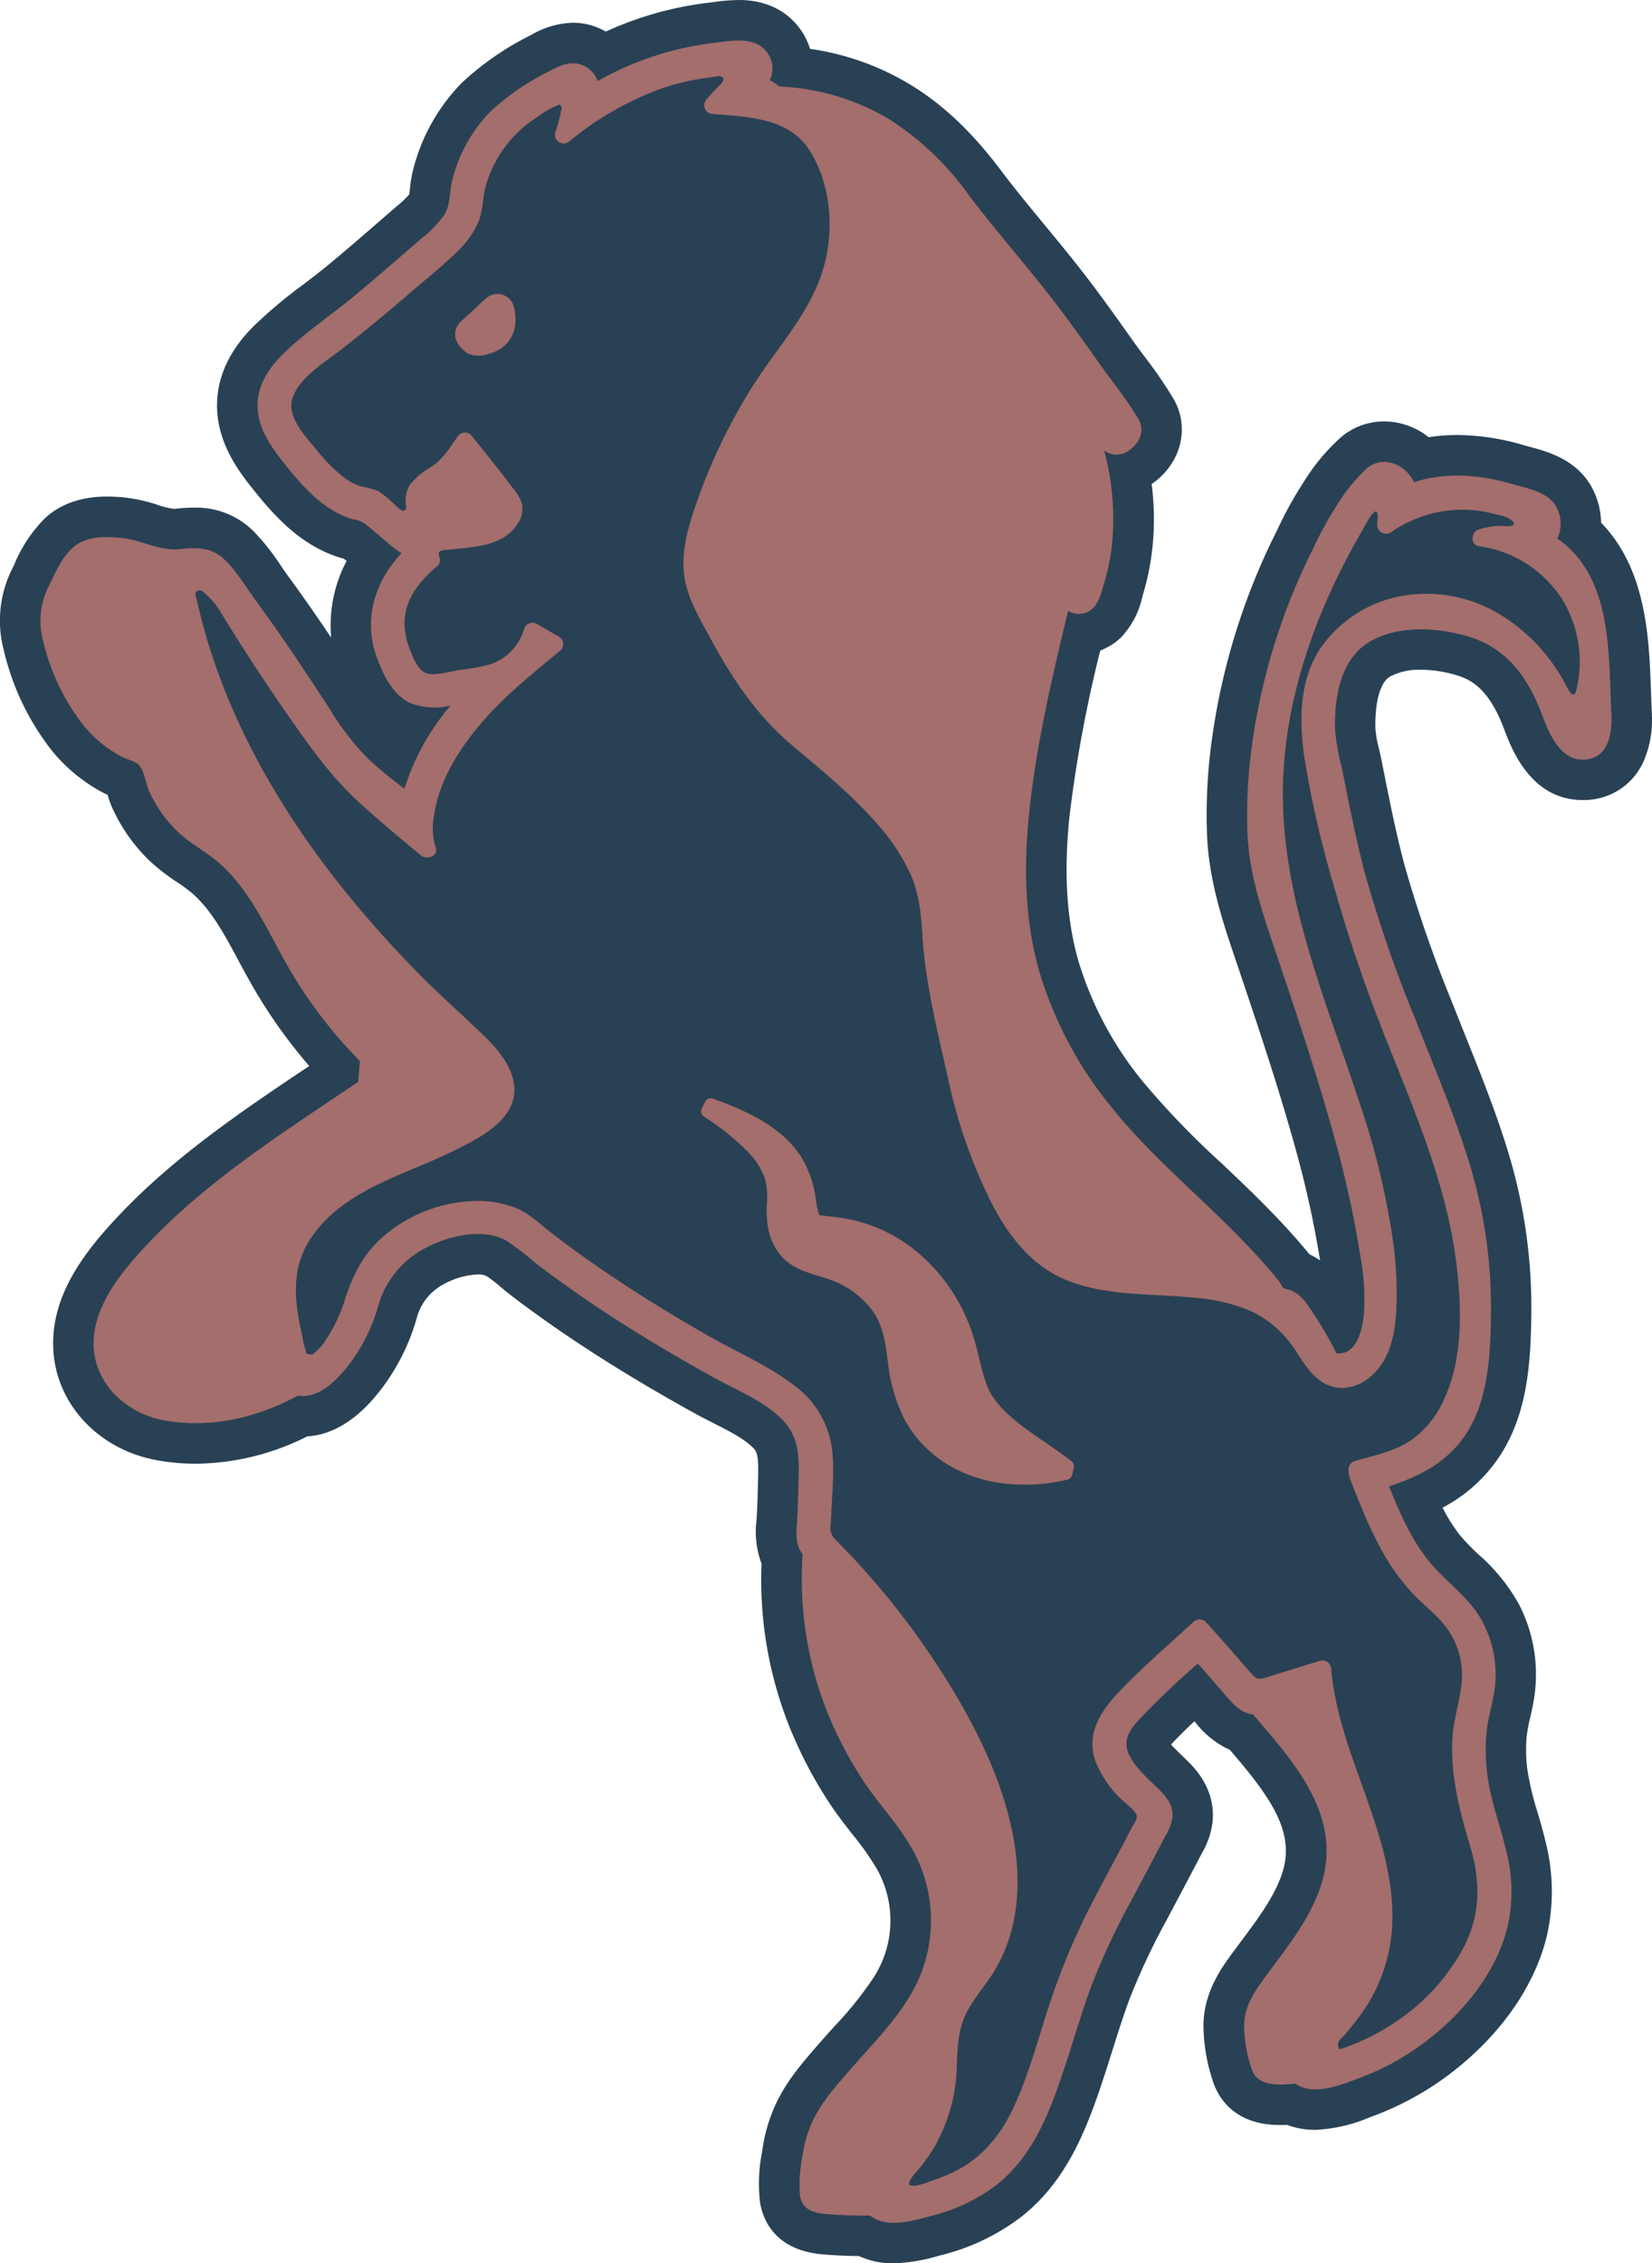 <svg xmlns="http://www.w3.org/2000/svg" width="285.697" height="391.227" viewBox="0 0 285.697 391.227">
  <g id="Group_175" data-name="Group 175" transform="translate(-11430.678 -2738.613)">
    <path id="Path_750" data-name="Path 750" d="M-2090.443,390.024c-.069-1.278-.115-2.6-.161-3.945-.318-9.043-.739-21.035-8.631-29.121a13.179,13.179,0,0,0-1.556-6.023c-2.629-4.908-7.735-6.275-10.785-7.092-.336-.09-.663-.177-.974-.267a41.294,41.294,0,0,0-11.576-1.772,31.843,31.843,0,0,0-4.925.377,12.466,12.466,0,0,0-7.7-2.731,11.583,11.583,0,0,0-7.356,2.638,34.665,34.665,0,0,0-6.376,7.555,66.447,66.447,0,0,0-4.693,8.434l-.24.486a114.918,114.918,0,0,0-11.008,35.054,94.088,94.088,0,0,0-.938,17.773c.359,7.051,2.394,13.6,4.273,19.193l1.031,3.062c3.505,10.4,7.13,21.154,10.055,31.81a173.017,173.017,0,0,1,4.172,19.033,12.525,12.525,0,0,0-1.834-1.066q-.668-.811-1.354-1.612c-1.735-2.024-3.645-4.1-5.839-6.34-2.608-2.665-5.313-5.228-7.928-7.707a144.693,144.693,0,0,1-13.536-14.007,60.517,60.517,0,0,1-11.242-20.831c-2.115-7.239-2.631-15.559-1.576-25.436a229.184,229.184,0,0,1,5.292-28.429,10.432,10.432,0,0,0,3.532-2.213,14.6,14.6,0,0,0,3.734-7.039l.164-.569a44.47,44.47,0,0,0,1.483-7.025,47.037,47.037,0,0,0-.024-11.936c5.085-3.486,6.705-9.762,3.744-14.807a80.3,80.3,0,0,0-5.024-7.3c-.756-1.014-1.509-2.024-2.224-3.039-2.122-3.009-4.658-6.568-7.375-10.14-2.471-3.246-5.065-6.39-7.574-9.43-2.673-3.24-5.2-6.3-7.611-9.5-5.046-6.694-10.051-11.42-15.748-14.871a46,46,0,0,0-17.265-6.137,11.846,11.846,0,0,0-2.052-3.88c-1.65-2.083-4.775-4.567-10.29-4.567a32.515,32.515,0,0,0-4.263.35c-.3.038-.584.076-.864.108a59.618,59.618,0,0,0-17.855,5l-.052-.029a11.339,11.339,0,0,0-5.64-1.5,15.211,15.211,0,0,0-7.264,2.139,50.342,50.342,0,0,0-11.853,8.162,32.963,32.963,0,0,0-8.451,14.876,21.738,21.738,0,0,0-.6,3.423c-.04.36-.093.83-.143,1.09a16.558,16.558,0,0,1-2.112,2l-1.68,1.453c-3.406,2.959-6.929,6.019-10.434,8.911-1.3,1.069-2.654,2.105-4.094,3.2a80.122,80.122,0,0,0-8.765,7.388c-4.055,4.118-6.122,8.64-6.142,13.441-.029,6.755,4.085,11.886,6.295,14.643,3.584,4.467,7.961,9.417,14.593,11.621.377.124.728.217,1.028.286.038.032.365.306.491.41a23.738,23.738,0,0,0-2.668,13.245c-2.338-3.474-4.81-7.044-7.353-10.505-.453-.616-.894-1.26-1.339-1.908a39.236,39.236,0,0,0-4.728-5.971,14.062,14.062,0,0,0-10.369-4.084,27.857,27.857,0,0,0-3.2.208.9.9,0,0,1-.116.006,13.41,13.41,0,0,1-2.935-.7,27.8,27.8,0,0,0-5.344-1.229,31.41,31.41,0,0,0-3.394-.2c-4.375,0-7.959,1.237-10.652,3.678a24.256,24.256,0,0,0-5.327,7.963c-.165.345-.327.685-.49,1.014a19.931,19.931,0,0,0-1.389,13.836A44.4,44.4,0,0,0-2367,396.551a29.04,29.04,0,0,0,8.324,6.88c.4.218.79.4,1.159.556a15.519,15.519,0,0,0,.706,2.033,29.719,29.719,0,0,0,6.443,9.279,35.2,35.2,0,0,0,4.858,3.789,28.83,28.83,0,0,1,2.706,2c3.262,2.882,5.53,7.105,7.93,11.576.584,1.089,1.168,2.176,1.768,3.248a88.485,88.485,0,0,0,10.458,14.958c-11.363,7.609-23.1,15.485-32.827,25.739-5.849,6.165-11.784,13.713-11.449,22.951.348,9.6,7.724,17.6,17.937,19.46a37.5,37.5,0,0,0,6.683.6A43.413,43.413,0,0,0-2323,514.9c6.932-.421,11.58-6.553,13.144-8.616a36.927,36.927,0,0,0,5.794-11.8,9.241,9.241,0,0,1,4.65-5.88,13.219,13.219,0,0,1,5.9-1.692,3.084,3.084,0,0,1,1.5.263,21.03,21.03,0,0,1,2.437,1.866c.655.547,1.307,1.089,1.967,1.591,1.914,1.458,3.905,2.919,5.916,4.34,3.684,2.6,7.65,5.229,11.789,7.8,4.362,2.71,8.912,5.37,13.909,8.132,1.035.572,2.125,1.126,3.231,1.687,2.659,1.35,5.409,2.745,6.963,4.363.609.635.867,1.473.787,4.763l-.015.632c-.058,2.418-.113,4.7-.262,6.977l-.01.169a15.5,15.5,0,0,0,.879,7.4,68.439,68.439,0,0,0,4.52,27.42,74.64,74.64,0,0,0,7.151,13.876c1.289,1.965,2.674,3.738,4.014,5.452a48.479,48.479,0,0,1,4.277,6.057,18.141,18.141,0,0,1-.615,18.786,62.662,62.662,0,0,1-6.771,8.416c-.912,1.012-1.818,2.021-2.7,3.037l-.437.5c-2.548,2.936-5.436,6.265-7.3,10.591a28.424,28.424,0,0,0-1.989,7.147l-.088.583a27.226,27.226,0,0,0-.325,8.548c.506,3.086,2.622,8.361,11.1,9.009,2.1.161,4.072.25,6,.268a14,14,0,0,0,6,1.253,30.158,30.158,0,0,0,7.727-1.281l.573-.152a37.581,37.581,0,0,0,13.843-6.655c7.834-6.169,11.29-15.195,14.159-23.913.515-1.565,1.01-3.138,1.506-4.71.983-3.123,1.913-6.073,2.994-8.974a117.269,117.269,0,0,1,6.439-13.7l1.615-3.046c1.436-2.705,2.872-5.411,4.285-8.13l.193-.365a14.1,14.1,0,0,0,1.81-5.234c.632-5.711-3.01-9.366-4.207-10.567-.4-.4-.806-.794-1.219-1.192-.61-.589-1.232-1.188-1.744-1.751,1.277-1.374,2.629-2.7,4.037-4.022l.264.3a15.9,15.9,0,0,0,5.89,4.648c6.984,8.126,11.273,14.13,9.114,21.057-1.279,4.1-4.124,7.92-7.137,11.961l-.967,1.3c-2.438,3.264-5.776,7.733-5.579,13.907a31.267,31.267,0,0,0,1.782,9.515c.99,2.651,3.792,7.1,11.434,7.1.42,0,.83-.013,1.223-.033a13.57,13.57,0,0,0,4.9.87,27.182,27.182,0,0,0,9.453-2.189l.536-.2a51.49,51.49,0,0,0,12.85-6.962c8.772-6.536,14.845-14.981,17.1-23.78a34.509,34.509,0,0,0-.08-16.482c-.43-1.853-.941-3.609-1.436-5.306a49.291,49.291,0,0,1-1.751-7.329,26.324,26.324,0,0,1-.117-5.84,26.78,26.78,0,0,1,.589-3.114c.267-1.177.57-2.511.764-3.946a26.384,26.384,0,0,0-2.728-15.767,32.415,32.415,0,0,0-6.98-8.568,36.3,36.3,0,0,1-3.232-3.359,28.081,28.081,0,0,1-2.966-4.713,26.559,26.559,0,0,0,10.1-9.246c4.672-7.361,5.155-16.106,5.249-24.431a91.641,91.641,0,0,0-3.907-27.465c-2.066-6.866-4.731-13.515-7.308-19.945-.8-2-1.6-4-2.383-6a223.952,223.952,0,0,1-8.4-24.219c-1.118-4.25-2.044-8.626-2.8-12.346-.26-1.275-1.133-5.641-1.133-5.641-.13-.647-.279-1.3-.43-1.958a19.592,19.592,0,0,1-.609-3.5c-.043-2.2.121-7.463,2.57-8.928a10.7,10.7,0,0,1,5.314-1.156,21.72,21.72,0,0,1,6.465,1.038c2.365.761,5.4,2.492,7.9,9.18,1.257,3.365,4.6,12.3,13.582,12.3l.311,0a11.25,11.25,0,0,0,10.153-6.484,17.692,17.692,0,0,0,1.522-8.2C-2090.438,390.153-2090.44,390.089-2090.443,390.024Z" transform="translate(13806.803 2472.006)" fill="#294154"/>
    <path id="Path_751" data-name="Path 751" d="M-2212.706,499.523c-2.206-1.813-4.231-3.825-5.194-6.577-.873-2.5-1.321-5.139-2.091-7.671a31.074,31.074,0,0,0-9.052-14.339,26.825,26.825,0,0,0-14.448-6.654c-1.026-.128-2.058-.24-3.084-.359a1.115,1.115,0,0,0-.129-.01,1.7,1.7,0,0,1-.2-.511,15.667,15.667,0,0,1-.41-1.993,18.926,18.926,0,0,0-2.622-7.673c-3.5-5.289-9.547-7.931-15.3-10.005a1.088,1.088,0,0,0-1.226.5l-.589,1.168a1.117,1.117,0,0,0,.39,1.485,42.683,42.683,0,0,1,7.891,6.411,12.429,12.429,0,0,1,2.583,4.163,12.583,12.583,0,0,1,.353,4.644c-.121,3.158.31,6.272,2.423,8.758s5.136,3.069,8.088,4.034a15.6,15.6,0,0,1,7.792,5.546c1.9,2.671,2.219,5.673,2.639,8.826a29.3,29.3,0,0,0,2.745,9.676,20.5,20.5,0,0,0,6.134,7.086c6.27,4.6,14.831,5.338,22.225,3.574a1.068,1.068,0,0,0,.758-.758q.139-.639.277-1.278a1.078,1.078,0,0,0-.279-1.056C-2206.163,504.05-2209.612,502.027-2212.706,499.523Z" transform="translate(13819.118 2484.767)" fill="#a36e6c"/>
    <path id="Path_752" data-name="Path 752" d="M-2293.838,314.716a1.422,1.422,0,0,0-.426-.2,1.19,1.19,0,0,0-.305-.061,3.11,3.11,0,0,0-2.666.874l-1.1,1.016q-1.442,1.328-2.882,2.656a3.3,3.3,0,0,0-1.119,1.705,2.917,2.917,0,0,0,.4,2.279,5.84,5.84,0,0,0,1.708,1.728,5.093,5.093,0,0,0,3.865-.027,6.106,6.106,0,0,0,3.176-2.04,6.033,6.033,0,0,0,1.206-3.842,8.768,8.768,0,0,0-.308-2.3A2.937,2.937,0,0,0-2293.838,314.716Z" transform="translate(13811.803 2475.006)" fill="#a36e6c"/>
    <path id="Path_753" data-name="Path 753" d="M-2097.434,390.4c-.562-10.566.312-24.012-9.358-30.693a6.106,6.106,0,0,0-.168-5.462c-1.39-2.593-4.962-3.2-7.538-3.941-5.634-1.632-11.485-2.188-17.07-.336-1.412-2.961-5.219-4.8-8.135-2.436a29.279,29.279,0,0,0-5.007,6.073,65.172,65.172,0,0,0-4.43,8.061,108.052,108.052,0,0,0-10.352,32.916,87.912,87.912,0,0,0-.88,16.457c.3,5.954,2.028,11.7,3.917,17.316,3.929,11.678,7.938,23.365,11.2,35.251a180.572,180.572,0,0,1,4.365,19.977,40.386,40.386,0,0,1,.653,10.03c-.267,2.792-1.216,7.3-4.758,6.919a67.881,67.881,0,0,0-3.574-6.23c-1.223-1.874-2.318-3.906-4.513-4.725a4.665,4.665,0,0,1-1.23-.4c.187.163-.647-1.159-.712-1.239q-.648-.789-1.312-1.564c-1.77-2.065-3.625-4.056-5.527-6-7.283-7.441-15.368-14.083-21.916-22.223a67.758,67.758,0,0,1-12.506-23.254c-2.679-9.168-2.826-18.7-1.817-28.144,1.246-11.658,3.949-23.186,6.707-34.583a3.234,3.234,0,0,0,.712.369,3.5,3.5,0,0,0,3.544-.759c1.16-1.1,1.572-3.071,2.014-4.544a37.131,37.131,0,0,0,1.247-5.918,45.3,45.3,0,0,0-1.3-16.852,3.578,3.578,0,0,0,4.039.188c1.964-1.236,3.158-3.453,1.88-5.631-2.006-3.417-4.647-6.609-6.933-9.85-2.359-3.346-4.745-6.675-7.224-9.934-4.906-6.448-10.327-12.485-15.2-18.955a49.9,49.9,0,0,0-13.785-13.1,40.382,40.382,0,0,0-18.986-5.624,4.868,4.868,0,0,0-1.632-1.052,4.643,4.643,0,0,0-.559-4.981c-2.15-2.715-6.131-1.852-9.118-1.5a53.134,53.134,0,0,0-20.037,6.589,4.818,4.818,0,0,0-2.123-2.479c-2.164-1.222-4.169-.352-6.153.713a43.826,43.826,0,0,0-10.256,6.985,26.022,26.022,0,0,0-6.606,11.732c-.579,2.116-.245,4.316-1.456,6.236a20.746,20.746,0,0,1-4.2,4.269c-3.844,3.338-7.68,6.686-11.607,9.926-4.076,3.364-8.611,6.332-12.327,10.1-2.3,2.338-4.115,5.18-4.129,8.558-.017,3.932,2.4,7.3,4.756,10.234,3.088,3.85,6.507,7.752,11.335,9.356.55.183,1.2.237,1.729.452a8.057,8.057,0,0,1,1.688,1.2q1.341,1.115,2.674,2.24a19.383,19.383,0,0,0,2.72,2.1c-4.65,4.943-6.687,11.467-4.243,18.084,1.119,3.028,2.765,6.495,5.868,7.864a12.03,12.03,0,0,0,6.841.4,40.912,40.912,0,0,0-7.951,14.356,72.144,72.144,0,0,1-6.236-5.124,45.447,45.447,0,0,1-6.652-8.6c-4.128-6.332-8.307-12.654-12.784-18.746-1.709-2.325-3.274-5-5.337-7.036-2.275-2.239-4.873-2.25-7.87-1.909-3.4.387-6.562-1.558-9.928-1.917-2.892-.309-6.311-.375-8.6,1.7-1.962,1.778-3.09,4.556-4.24,6.888a13.08,13.08,0,0,0-.862,9.1,37.507,37.507,0,0,0,7.078,14.8,21.828,21.828,0,0,0,6.3,5.2c.915.5,2.473.851,3.17,1.516.934.893,1.209,3.2,1.735,4.391a22.526,22.526,0,0,0,4.909,7.074c2.229,2.162,5.016,3.525,7.327,5.567,5.11,4.514,7.913,10.817,11.174,16.657a79.676,79.676,0,0,0,13.109,17.514l-.3,3.6c-12.533,8.462-25.756,16.785-36.215,27.81-4.465,4.706-9.782,10.963-9.532,17.88.244,6.726,5.851,11.672,12.2,12.825,7.914,1.44,16.141-.438,23.106-4.285,3.81.632,7.074-3,9.194-5.794a30.369,30.369,0,0,0,4.675-9.606,16.2,16.2,0,0,1,7.934-9.957c3.918-2.189,10.2-3.8,14.367-1.352a54.979,54.979,0,0,1,5.1,3.923q2.818,2.146,5.714,4.192,5.6,3.961,11.443,7.572,6.693,4.158,13.6,7.951c3.929,2.172,8.706,4.047,11.858,7.33,2.687,2.8,2.824,6.133,2.735,9.78-.064,2.633-.117,5.267-.289,7.9-.137,2.084-.291,3.834.974,5.46a62.288,62.288,0,0,0,3.954,26.534,67.507,67.507,0,0,0,6.48,12.571c2.687,4.1,6.188,7.667,8.562,11.959a25.147,25.147,0,0,1-.79,25.862c-2.782,4.488-6.678,8.365-10.125,12.347-2.492,2.879-5.075,5.744-6.6,9.281a21.629,21.629,0,0,0-1.495,5.408,23.957,23.957,0,0,0-.43,6.968c.413,2.518,2.519,2.995,4.729,3.164,2.457.188,4.916.281,7.379.243,2.85,2.3,7.4.9,10.62.053a30.984,30.984,0,0,0,11.287-5.384c6.462-5.088,9.354-13.046,11.84-20.6,1.529-4.646,2.881-9.354,4.59-13.94a123.576,123.576,0,0,1,6.812-14.533c1.962-3.708,3.94-7.406,5.875-11.129a9.176,9.176,0,0,0,1.257-3.143c.226-2.045-.838-3.481-2.208-4.856-1.8-1.808-3.916-3.569-5.139-5.849-1.3-2.413-.327-4.222,1.374-6.107a141.646,141.646,0,0,1,10.369-9.937c1.685,1.866,3.309,3.792,4.963,5.684,1.341,1.534,2.54,2.87,4.562,3.111,7.162,8.27,15.51,17.557,11.855,29.284-1.736,5.571-5.378,10.254-8.811,14.873-2.235,3-4.684,6.046-4.558,9.986a24.4,24.4,0,0,0,1.343,7.291c1.126,3.016,4.793,2.621,7.493,2.4,3.185,2.171,7.744.267,11.059-.963a44.483,44.483,0,0,0,11.1-6.013c6.551-4.88,12.434-11.839,14.5-19.9a27.735,27.735,0,0,0-.117-13.16c-1.041-4.482-2.727-8.739-3.313-13.336a33.264,33.264,0,0,1-.14-7.4c.243-2.49,1.049-4.85,1.383-7.319a19.454,19.454,0,0,0-2-11.6c-2.3-4.435-6.436-6.979-9.472-10.787-3.022-3.79-4.983-8.3-6.772-12.784,5.421-1.76,10.264-4.245,13.466-9.29,3.8-5.99,4.083-13.882,4.16-20.759a84.932,84.932,0,0,0-3.61-25.369c-2.6-8.646-6.227-17.011-9.508-25.413a230.06,230.06,0,0,1-8.653-24.984c-1.107-4.21-2.022-8.466-2.891-12.73-.384-1.886-.758-3.774-1.137-5.661a38.677,38.677,0,0,1-1.175-6.7c-.106-5.447.893-12.031,5.974-15.072,4.98-2.98,12.19-2.488,17.518-.774,6.467,2.08,10.029,7.283,12.313,13.393,1.19,3.185,3.089,7.857,7.158,7.753C-2098.1,397.8-2097.348,393.738-2097.434,390.4Zm-35.842-20.847a21.79,21.79,0,0,0-14.455,9.059c-3.765,5.6-3.733,12.661-2.79,19.09a179.419,179.419,0,0,0,5.284,22.773q3.268,11.5,7.6,22.668c5.335,13.785,11.685,27.426,13.426,42.262.892,7.593,1.092,16.125-2.231,23.208a17.016,17.016,0,0,1-5.563,6.88c-2.916,2.016-6.447,2.7-9.8,3.653a1.565,1.565,0,0,0-1.1,1.446,4.939,4.939,0,0,0,.526,2.316c.581,1.522,1.191,3.034,1.818,4.538a66.849,66.849,0,0,0,3.8,7.881,36.138,36.138,0,0,0,5.255,7.044c2.164,2.229,4.65,3.96,6.268,6.684a13.764,13.764,0,0,1,1.919,8.044c-.244,3.381-1.443,6.611-1.627,10.033-.345,6.4,1.234,12.484,3.054,18.549,1.813,6.042,1.868,11.814-1.08,17.489a35.6,35.6,0,0,1-11.649,12.845,38.4,38.4,0,0,1-8.3,4.3,5.489,5.489,0,0,1-1.086.379c-.628.058-.423.508-.686-.383-.24-.812.546-1.312,1.066-1.912.943-1.088,1.845-2.211,2.694-3.373a28.651,28.651,0,0,0,5.609-17.685c-.255-14.82-9.314-27.6-10.582-42.22a1.52,1.52,0,0,0-1.9-1.447l-9.595,2.969c-1.505.466-1.91-.284-2.913-1.432-2.417-2.767-4.821-5.539-7.3-8.254a1.523,1.523,0,0,0-2.121,0c-4.176,3.893-8.547,7.592-12.5,11.713-3.28,3.415-6.175,7.384-4.464,12.328a18.4,18.4,0,0,0,4.277,6.422c.678.718,2.835,2.207,2.9,3.182.044.641-.653,1.511-.944,2.074-2.783,5.388-5.765,10.673-8.423,16.125a120.246,120.246,0,0,0-6.392,16.29c-1.7,5.339-3.208,10.834-5.611,15.914-2.208,4.666-5.288,8.493-9.948,10.863a26.986,26.986,0,0,1-3.672,1.535c-.707.236-3.724,1.482-4.293.866-.542-.588,1.557-2.649,2.051-3.295a33.912,33.912,0,0,0,2.348-3.46,29.242,29.242,0,0,0,3.749-13.937c.128-2.872.206-5.819,1.407-8.485,1.166-2.588,3.1-4.72,4.643-7.079,5.411-8.278,5.284-18.6,2.821-27.856-2.387-8.969-6.851-17.312-11.849-25.076a135.7,135.7,0,0,0-9.661-13.172q-2.662-3.211-5.522-6.252c-.881-.938-1.823-1.826-2.687-2.779a2.787,2.787,0,0,1-.984-2.493q.085-1.236.141-2.472c.172-3.726.6-7.827.006-11.543a16.211,16.211,0,0,0-6.355-10.223c-4.429-3.428-9.835-5.739-14.691-8.5-4.937-2.808-9.8-5.742-14.559-8.851-4.417-2.887-8.739-5.924-12.918-9.147-1.869-1.442-3.66-3.2-5.837-4.161a18.1,18.1,0,0,0-7.971-1.246,25.209,25.209,0,0,0-14.487,5.536c-3.86,3.084-5.852,6.873-7.318,11.483a25.557,25.557,0,0,1-3.118,6.668,9.282,9.282,0,0,1-2.086,2.486c-.465.3-.137.382-.9.281-.886-.118-.414-.088-.712-.732a12.914,12.914,0,0,1-.549-2.377c-1.272-5.552-2.036-11.17,1.061-16.276,5.38-8.872,16.394-11.473,25.089-15.758,3.89-1.917,9.808-4.784,10.458-9.622.522-3.888-2.267-7.4-4.871-9.961-3.748-3.682-7.721-7.12-11.414-10.866-3.981-4.038-7.807-8.231-11.427-12.6-12.563-15.145-22.772-32.679-27.1-52.021-.15-.675-.569-1.5.117-1.775.637-.256,1.213.444,1.672.857a12.965,12.965,0,0,1,2.364,2.977q1.527,2.494,3.09,4.966,3.9,6.138,8.043,12.114c3.867,5.556,7.72,11.118,12.741,15.682,3.479,3.163,7.07,6.2,10.713,9.172,1.03.841,3.084.1,2.507-1.459a11.265,11.265,0,0,1-.24-5.576c.905-6.086,4.479-11.6,8.429-16.161,4.014-4.634,8.76-8.361,13.448-12.269a1.511,1.511,0,0,0-.3-2.355l-3.835-2.2a1.521,1.521,0,0,0-2.2.9,9.051,9.051,0,0,1-5.94,6.107,30.6,30.6,0,0,1-5.087.92c-1.714.252-4.082,1.077-5.779.622-1.586-.426-2.551-3.092-3.066-4.491a11.663,11.663,0,0,1-.769-4.836c.267-3.847,2.813-6.865,5.657-9.231a1.451,1.451,0,0,0,.386-1.459c-.46-1.215.233-1.246,1.2-1.335,1.534-.142,3.068-.282,4.593-.5,2.913-.414,5.673-1.185,7.479-3.69a4.755,4.755,0,0,0,1.026-3.412c-.229-1.531-1.514-2.879-2.411-4.086-2.067-2.781-4.292-5.443-6.439-8.162a1.515,1.515,0,0,0-2.355.3c-1.391,1.961-2.491,3.835-4.511,5.2a12.553,12.553,0,0,0-3.83,3.249,5.418,5.418,0,0,0-.618,2.955c-.019.418.365,1.231-.415,1.394-.366.076-1.472-1.072-1.751-1.3a18.664,18.664,0,0,0-2.6-2.135,17.348,17.348,0,0,0-3.034-.787,10.576,10.576,0,0,1-2.579-1.312,27.511,27.511,0,0,1-5.177-5.191c-1.864-2.2-5.137-5.643-3.984-8.864,1.251-3.5,5.484-6.05,8.269-8.2,4.3-3.315,8.458-6.8,12.571-10.346,2.685-2.315,5.579-4.564,8.051-7.118a15.48,15.48,0,0,0,3.159-4.509c.964-2.209.716-4.545,1.456-6.786a20.775,20.775,0,0,1,8.786-11.509,13.5,13.5,0,0,1,3.092-1.842c.545-.153.943-.745,1.13.368.025.147-.121.341-.133.493a22.186,22.186,0,0,1-.989,3.674,1.514,1.514,0,0,0,2.507,1.46,53.813,53.813,0,0,1,14.975-8.753,38.811,38.811,0,0,1,9.236-2.236c.378-.041,1.711-.35,2.029-.155.927.569-.306,1.456-.6,1.767-.667.7-1.3,1.424-1.951,2.139a1.52,1.52,0,0,0,1.061,2.561c5.791.45,13.008.642,16.566,6.044,4.071,6.182,4.569,14.757,2.234,21.64-2.45,7.222-7.847,12.948-11.869,19.294a98.874,98.874,0,0,0-10.138,21.381c-1.242,3.692-2.271,7.588-1.722,11.509.541,3.864,2.65,7.316,4.479,10.689,3.782,6.977,7.924,13.262,14.021,18.433,5.233,4.439,10.627,8.774,15.117,14a34.99,34.99,0,0,1,5.4,8.189c1.559,3.416,1.933,6.914,2.154,10.622.512,8.579,2.635,16.814,4.5,25.173a89.791,89.791,0,0,0,7.342,21.022c3,5.924,7.127,11.294,13.5,13.738,6.867,2.633,14.514,2.134,21.713,2.873a31.294,31.294,0,0,1,9.812,2.334,18.672,18.672,0,0,1,7.92,7.185c1.665,2.535,3.448,5.4,6.676,5.971,3.06.541,5.9-1.192,7.665-3.587,1.959-2.658,2.594-5.981,2.805-9.21a64.369,64.369,0,0,0-.5-12.213,132.066,132.066,0,0,0-5.923-24.432c-5.226-15.988-12-31.9-13.038-48.888-.945-15.49,3.541-30.675,10.614-44.332q1.456-2.812,3.051-5.551a22.383,22.383,0,0,1,1.475-2.48c1.537-1.981,1.035.728,1.066,1.657a1.513,1.513,0,0,0,2.257,1.3,21.751,21.751,0,0,1,13.738-3.932,19.948,19.948,0,0,1,3.762.589c.963.244,2.837.541,3.524,1.247,1.328,1.366-1.738.893-2.333.924a14.469,14.469,0,0,0-3.4.614c-1.309.388-1.543,2.647,0,2.893a20.412,20.412,0,0,1,14.417,9.18,20.683,20.683,0,0,1,2.35,16.1c-.423.729-.855.215-1.269-.468-.447-.736-.8-1.538-1.241-2.279a33.086,33.086,0,0,0-2.666-3.8,30.589,30.589,0,0,0-6.761-6.18A24.566,24.566,0,0,0-2133.276,369.549Z" transform="translate(13806.803 2472.006)" fill="#a36e6c"/>
  </g>
</svg>
